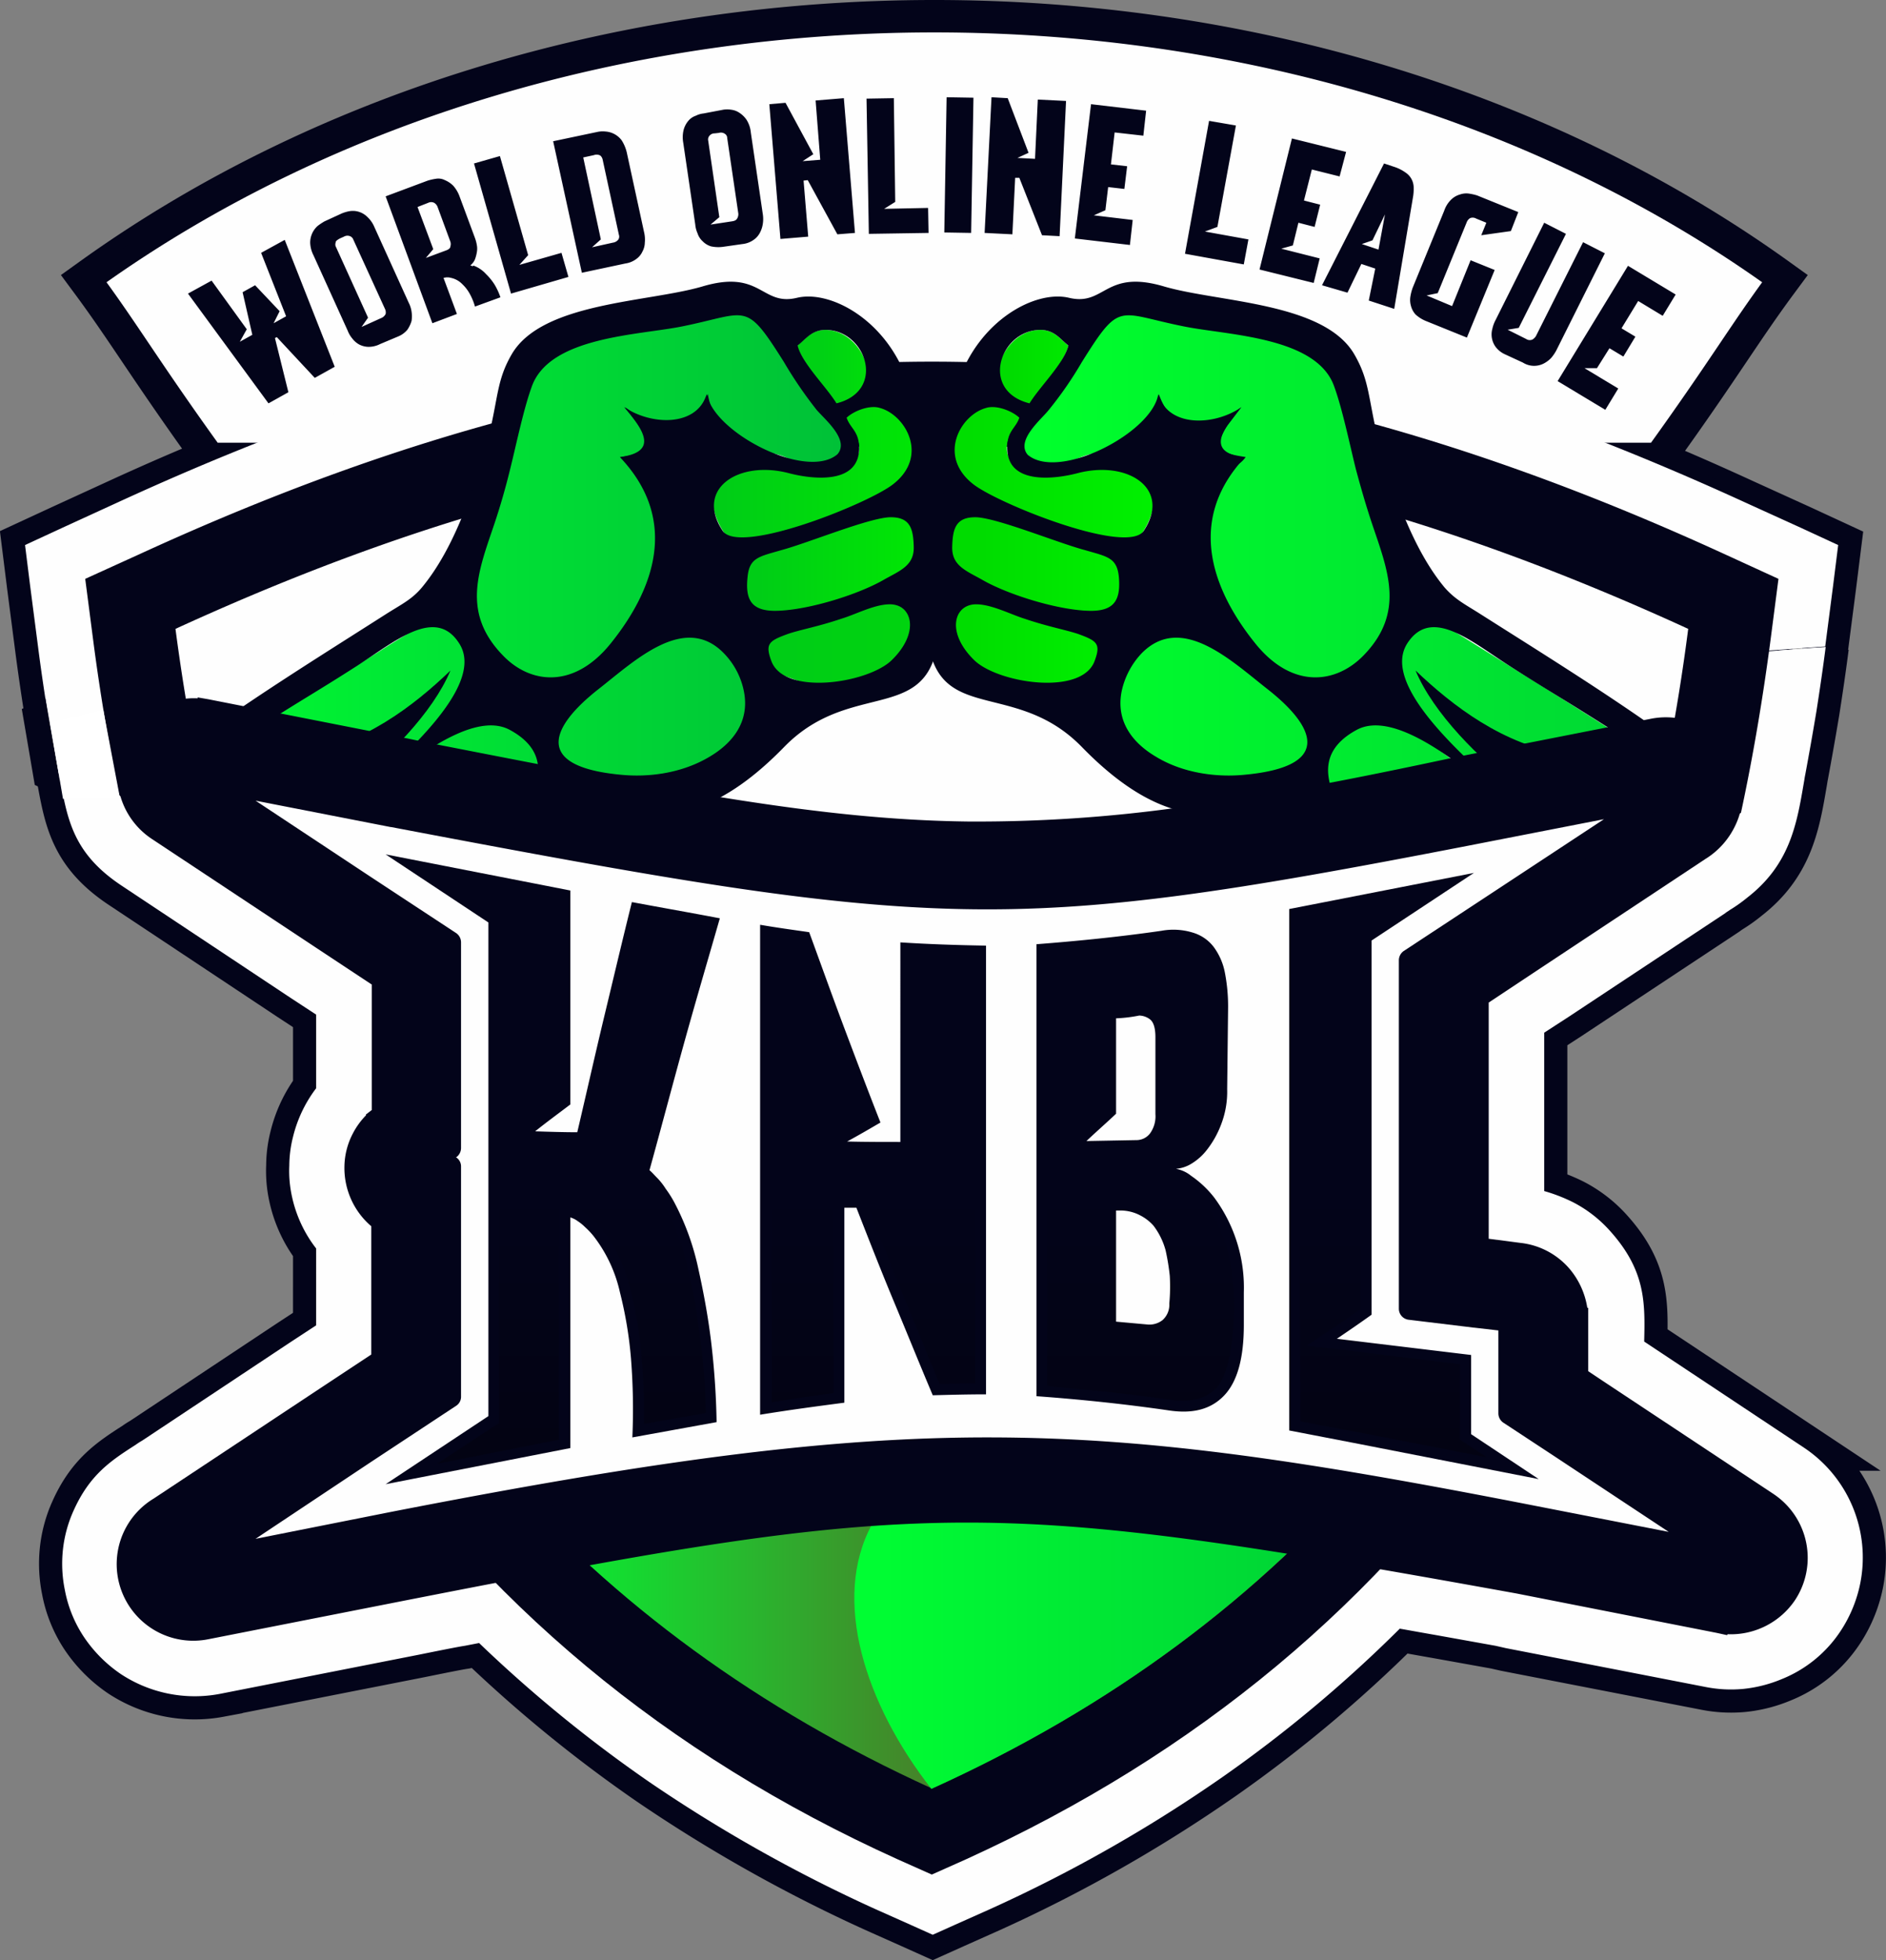 <svg xmlns="http://www.w3.org/2000/svg" xmlns:xlink="http://www.w3.org/1999/xlink" viewBox="0 0 407.44 423.28"><rect x="0" y="0" width="407.44" height="423.28" fill="#808080" stroke="none"/><defs><style>.cls-1{fill:none;stroke-width:10px;}.cls-1,.cls-2{stroke:#03041a;}.cls-2,.cls-3,.cls-5{fill:#fefefe;}.cls-2{stroke-width:4px;}.cls-13,.cls-4{fill:#03041a;}.cls-10,.cls-11,.cls-12,.cls-13,.cls-14,.cls-15,.cls-16,.cls-17,.cls-18,.cls-20,.cls-5,.cls-6,.cls-7,.cls-8,.cls-9{fill-rule:evenodd;}.cls-6{fill:url(#Безымянный_градиент);}.cls-7{fill:url(#Безымянный_градиент_2);}.cls-8{fill:url(#Безымянный_градиент_3);}.cls-9{fill:url(#Безымянный_градиент_4);}.cls-10{fill:url(#Безымянный_градиент_5);}.cls-11{fill:url(#Безымянный_градиент_6);}.cls-12{fill:url(#Безымянный_градиент_7);}.cls-14{fill:url(#Безымянный_градиент_8);}.cls-15{fill:url(#Безымянный_градиент_9);}.cls-16{fill:url(#Безымянный_градиент_10);}.cls-17{fill:url(#Безымянный_градиент_11);}.cls-18{fill:url(#Безымянный_градиент_12);}.cls-19{fill:url(#Безымянный_градиент_13);}.cls-20{fill:#fff;}</style><linearGradient id="Безымянный_градиент" x1="107.51" y1="-242.27" x2="297.71" y2="-242.27" gradientTransform="translate(0 588)" gradientUnits="userSpaceOnUse"><stop offset="0" stop-color="#0f3"/><stop offset="1" stop-color="#8f0021"/></linearGradient><linearGradient id="Безымянный_градиент_2" x1="184.57" y1="-240.74" x2="297.61" y2="-240.74" gradientTransform="translate(0 588)" gradientUnits="userSpaceOnUse"><stop offset="0" stop-color="#0f3"/><stop offset="1" stop-color="#00cd36"/></linearGradient><linearGradient id="Безымянный_градиент_3" x1="-18054.58" y1="20421.54" x2="-12559.44" y2="20421.54" gradientTransform="matrix(0.03, 0, 0, -0.03, 767.09, 749.9)" gradientUnits="userSpaceOnUse"><stop offset="0" stop-color="#00ff2c"/><stop offset="1" stop-color="#00cd36"/></linearGradient><linearGradient id="Безымянный_градиент_4" x1="-17223.12" y1="20371.68" x2="-18587.35" y2="20371.68" gradientTransform="matrix(0.03, 0, 0, -0.03, 767.09, 749.9)" gradientUnits="userSpaceOnUse"><stop offset="0" stop-color="#00f700"/><stop offset="1" stop-color="#0d0"/></linearGradient><linearGradient id="Безымянный_градиент_5" x1="-17127.21" y1="20958.2" x2="-18495.11" y2="20958.2" gradientTransform="matrix(0.03, 0, 0, -0.03, 767.09, 749.9)" gradientUnits="userSpaceOnUse"><stop offset="0" stop-color="#00f600"/><stop offset="1" stop-color="#00dc00"/></linearGradient><linearGradient id="Безымянный_градиент_6" x1="-16809.23" y1="21588.12" x2="-18594.8" y2="21588.12" gradientTransform="matrix(0.03, 0, 0, -0.03, 767.09, 749.9)" gradientUnits="userSpaceOnUse"><stop offset="0" stop-color="#00f700"/><stop offset="1" stop-color="#00de00"/></linearGradient><linearGradient id="Безымянный_градиент_7" x1="-17582.04" y1="22332.76" x2="-18276.79" y2="22332.76" gradientTransform="matrix(0.03, 0, 0, -0.03, 767.09, 749.9)" gradientUnits="userSpaceOnUse"><stop offset="0" stop-color="#00f300"/><stop offset="1" stop-color="#00dc00"/></linearGradient><linearGradient id="Безымянный_градиент_8" x1="30.01" y1="-450.75" x2="183.74" y2="-450.75" gradientTransform="translate(0 588)" gradientUnits="userSpaceOnUse"><stop offset="0" stop-color="#00ff32"/><stop offset="1" stop-color="#00c037"/></linearGradient><linearGradient id="Безымянный_градиент_9" x1="-18644.15" y1="19972.21" x2="-20008.38" y2="19972.21" gradientTransform="matrix(0.03, 0, 0, -0.03, 770.69, 738.33)" gradientUnits="userSpaceOnUse"><stop offset="0" stop-color="#00d80b"/><stop offset="1" stop-color="#00cd16"/></linearGradient><linearGradient id="Безымянный_градиент_10" x1="-18736.39" y1="20958.2" x2="-20104.28" y2="20958.2" gradientTransform="matrix(0.03, 0, 0, -0.03, 767.09, 749.9)" gradientUnits="userSpaceOnUse"><stop offset="0" stop-color="#00ec00"/><stop offset="1" stop-color="#00cd16"/></linearGradient><linearGradient id="Безымянный_градиент_11" x1="-18636.69" y1="21581.93" x2="-20422.27" y2="21581.93" gradientTransform="matrix(0.03, 0, 0, -0.03, 767.09, 749.9)" gradientUnits="userSpaceOnUse"><stop offset="0" stop-color="#00ec00"/><stop offset="1" stop-color="#00cc17"/></linearGradient><linearGradient id="Безымянный_градиент_12" x1="-18955.03" y1="22332.76" x2="-19649.8" y2="22332.76" gradientTransform="matrix(0.03, 0, 0, -0.03, 767.09, 749.9)" gradientUnits="userSpaceOnUse"><stop offset="0" stop-color="#00eb00"/><stop offset="1" stop-color="#00d114"/></linearGradient><linearGradient id="Безымянный_градиент_13" x1="-18642.55" y1="14060.4" x2="-18642.55" y2="16422.4" gradientTransform="matrix(0.03, 0, 0, -0.03, 767.09, 749.9)" gradientUnits="userSpaceOnUse"><stop offset="0" stop-color="#030311"/><stop offset="1" stop-color="#03041a"/></linearGradient></defs><title>logo_green</title><g id="Слой_2" data-name="Слой 2"><g id="Слой_1-2" data-name="Слой 1"><path class="cls-1" d="M394.41,139.7c-.6,4.7-1.3,9.4-2,13.9-.8,4.8-1.6,9.3-2.4,13.6-.2,1-.1.6-.4,2.3-1.5,8.8-3.1,17.3-12.1,24.3a32.82,32.82,0,0,1-3.8,2.7c-.4.3-.8.5-1,.7L339,219.5l-5.4,3.5v34.2a36.09,36.09,0,0,1,6.2,2.4,27.65,27.65,0,0,1,8.1,6.3c7.6,8.5,7.5,15.4,7.3,23.7v.1l34.5,22.9a28.52,28.52,0,0,1,12.2,29.2,29.1,29.1,0,0,1-4.2,10.3,27.47,27.47,0,0,1-12.8,10.5,29.12,29.12,0,0,1-8.2,2.1,28.27,28.27,0,0,1-8.2-.4l-43.2-8.4-2.2-.5-12.8-2.3c-2.9-.5-5.6-1-7.9-1.4a290.11,290.11,0,0,1-38.1,31.9,314.42,314.42,0,0,1-50.5,28.7l-7.4,3.3-4.9,2.2-4.9-2.2-7.4-3.3a324.37,324.37,0,0,1-48.8-27.4,295.61,295.61,0,0,1-36.9-30.1l-3.1.6c-.8.1-2.9.5-9.8,1.9l-43.2,8.5a29,29,0,0,1-21.3-4.3,29.69,29.69,0,0,1-7.9-7.9A27.37,27.37,0,0,1,14,343.3a28.29,28.29,0,0,1-.4-8.7,27.63,27.63,0,0,1,2.3-8.4c3.5-7.8,8.1-10.8,13.4-14.2a15.14,15.14,0,0,1,1.4-.9l32.1-21.3,5.5-3.6V269.6a27.41,27.41,0,0,1-2.9-4.6,27.83,27.83,0,0,1-2.3-6.5h0a25.73,25.73,0,0,1-.6-6.8h0a25.7,25.7,0,0,1,.8-6.2,28.54,28.54,0,0,1,5-10.5V219.1l-5.5-3.6-36.6-24.3C16,184.4,14.61,177.3,13,168.4m369.5-30.3-.3,2.4h0c-1.1,8.3-2.5,16.5-4,24.4-1.4,7.3-2,14.6-8.1,19.4-1.2.9-2.9,1.9-4.1,2.8l-33.6,22.3-10.7,7.1v51l6.9.9a16.29,16.29,0,0,1,10.4,5.4c5.3,6,4.2,11.4,4.2,18.7v3.6l3.3,2.2,36.7,24.3a16.57,16.57,0,0,1,4.7,22.9,16.32,16.32,0,0,1-7.4,6.1,15.51,15.51,0,0,1-9.5,1l-43.2-8.5h0c-10.6-1.9-20.3-3.7-29.3-5.2q-37,38.7-89.5,62.6l-7.4,3.3-7.4-3.3q-50.55-23-86.7-59.6c-6.1,1.2-12.4,2.4-19.2,3.7l-43.2,8.5a16.56,16.56,0,0,1-19.4-13,15.65,15.65,0,0,1,1.2-10c2.3-5.2,6.2-7.1,10.5-10l32.1-21.3,10.8-7.2V264.9a16.53,16.53,0,0,1-5.8-13,15.82,15.82,0,0,1,1.8-7,14.54,14.54,0,0,1,4-5.2V212.6l-10.9-7.2-36.6-24.3c-5.6-3.7-6.7-8.2-7.8-13.7-.1-.4-.2-.8-.3-1.3a7,7,0,0,0-.3-1.4c-1.6-8.7-3.1-17.6-4.3-26.8l-1.7-13.1,12.1-5.5a533.93,533.93,0,0,1,54.6-21.6c-11.4-.1-22.8-.1-34.4-.1H46c-13.2-18.3-18.1-26.7-25.8-37.1,103.1-74,260.2-74,363.3,0-7.7,10.4-12.6,18.8-25.8,37.1h-5.9c-11.6,0-23,.1-34.3.1a533.93,533.93,0,0,1,54.6,21.6l12,5.5Zm-369.9,29c-.8-4.3-1.6-8.8-2.4-13.6-.7-4.5-1.4-9.2-2-13.9l-1.7-13.1-1.1-8.8,8-3.7,12-5.5c8.7-4,17.1-7.6,25.3-10.9m301,.1c8.4,3.3,16.8,7,25.3,10.9l12.1,5.5,8,3.7-1.1,8.8-1.7,13.1"/><path class="cls-2" d="M394.41,139.7c-.6,4.7-1.3,9.4-2,13.9-.8,4.8-1.6,9.3-2.4,13.6-.2,1-.1.6-.4,2.3-1.5,8.8-3.1,17.3-12.1,24.3a32.82,32.82,0,0,1-3.8,2.7c-.4.3-.8.5-1,.7L339,219.5l-5.4,3.5v34.2a36.09,36.09,0,0,1,6.2,2.4,27.65,27.65,0,0,1,8.1,6.3c7.6,8.5,7.5,15.4,7.3,23.7v.1l34.5,22.9a28.52,28.52,0,0,1,12.2,29.2,29.1,29.1,0,0,1-4.2,10.3,27.47,27.47,0,0,1-12.8,10.5,29.12,29.12,0,0,1-8.2,2.1,28.27,28.27,0,0,1-8.2-.4l-43.2-8.4-2.2-.5-12.8-2.3c-2.9-.5-5.6-1-7.9-1.4a290.11,290.11,0,0,1-38.1,31.9,314.42,314.42,0,0,1-50.5,28.7l-7.4,3.3-4.9,2.2-4.9-2.2-7.4-3.3a324.37,324.37,0,0,1-48.8-27.4,295.61,295.61,0,0,1-36.9-30.1l-3.1.6c-.8.1-2.9.5-9.8,1.9l-43.2,8.5a29,29,0,0,1-21.3-4.3,29.69,29.69,0,0,1-7.9-7.9A27.37,27.37,0,0,1,14,343.3a28.29,28.29,0,0,1-.4-8.7,27.63,27.63,0,0,1,2.3-8.4c3.5-7.8,8.1-10.8,13.4-14.2a15.14,15.14,0,0,1,1.4-.9l32.1-21.3,5.5-3.6V269.6a27.41,27.41,0,0,1-2.9-4.6,27.83,27.83,0,0,1-2.3-6.5h0a25.73,25.73,0,0,1-.6-6.8h0a25.7,25.7,0,0,1,.8-6.2,28.54,28.54,0,0,1,5-10.5V219.1l-5.5-3.6-36.6-24.3C16,184.4,14.61,177.3,13,168.4m369.5-30.3-.3,2.4h0c-1.1,8.3-2.5,16.5-4,24.4-1.4,7.3-2,14.6-8.1,19.4-1.2.9-2.9,1.9-4.1,2.8l-33.6,22.3-10.7,7.1v51l6.9.9a16.29,16.29,0,0,1,10.4,5.4c5.3,6,4.2,11.4,4.2,18.7v3.6l3.3,2.2,36.7,24.3a16.57,16.57,0,0,1,4.7,22.9,16.32,16.32,0,0,1-7.4,6.1,15.51,15.51,0,0,1-9.5,1l-43.2-8.5h0c-10.6-1.9-20.3-3.7-29.3-5.2q-37,38.7-89.5,62.6l-7.4,3.3-7.4-3.3q-50.55-23-86.7-59.6c-6.1,1.2-12.4,2.4-19.2,3.7l-43.2,8.5a16.56,16.56,0,0,1-19.4-13,15.65,15.65,0,0,1,1.2-10c2.3-5.2,6.2-7.1,10.5-10l32.1-21.3,10.8-7.2V264.9a16.53,16.53,0,0,1-5.8-13,15.82,15.82,0,0,1,1.8-7,14.54,14.54,0,0,1,4-5.2V212.6l-10.9-7.2-36.6-24.3c-5.6-3.7-6.7-8.2-7.8-13.7-.1-.4-.2-.8-.3-1.3a7,7,0,0,0-.3-1.4c-1.6-8.7-3.1-17.6-4.3-26.8l-1.7-13.1,12.1-5.5a533.93,533.93,0,0,1,54.6-21.6c-11.4-.1-22.8-.1-34.4-.1H46c-13.2-18.3-18.1-26.7-25.8-37.1,103.1-74,260.2-74,363.3,0-7.7,10.4-12.6,18.8-25.8,37.1h-5.9c-11.6,0-23,.1-34.3.1a533.93,533.93,0,0,1,54.6,21.6l12,5.5Zm-369.9,29c-.8-4.3-1.6-8.8-2.4-13.6-.7-4.5-1.4-9.2-2-13.9l-1.7-13.1-1.1-8.8,8-3.7,12-5.5c8.7-4,17.1-7.6,25.3-10.9m301,.1c8.4,3.3,16.8,7,25.3,10.9l12.1,5.5,8,3.7-1.1,8.8-1.7,13.1"/><path class="cls-3" d="M382.51,138.1c-1.2,9.2-2.6,18.1-4.3,26.9-1.4,7.3-2,14.6-8.1,19.4-1.2.9-2.9,1.9-4.1,2.8l-33.7,22.3-10.7,7.1v51l6.9.9a16.29,16.29,0,0,1,10.4,5.4c5.3,6,4.2,11.4,4.2,18.7v3.6l3.3,2.2,36.7,24.3a16.57,16.57,0,0,1,4.7,22.9,16.32,16.32,0,0,1-7.4,6.1,15.51,15.51,0,0,1-9.5,1l-43.2-8.5h0c-10.6-1.9-20.3-3.7-29.3-5.2q-37.05,38.7-89.5,62.6l-7.4,3.3-7.4-3.3q-50.55-23-86.7-59.6c-6.1,1.2-12.4,2.4-19.2,3.7L45,354.2a16.56,16.56,0,0,1-19.4-13,15.65,15.65,0,0,1,1.2-10c2.3-5.2,6.2-7.1,10.5-10l32.1-21.3,10.8-7.2V265a16.53,16.53,0,0,1-5.8-13,15.82,15.82,0,0,1,1.8-7,14.54,14.54,0,0,1,4-5.2V212.7l-10.9-7.2-36.6-24.3c-6.4-4.3-7-9.6-8.3-16.3-1.6-8.7-3.1-17.6-4.3-26.8L18.41,125l12.1-5.5a502.19,502.19,0,0,1,75.7-28c1.4-6.7,1.5-10.1,4.4-15,6.6-11.1,29.2-11.1,41-14.5,12.9-3.9,12.8,4.3,20.6,2.4,6.5-1.5,16.6,3.5,22,13.8,2.4-.1,4.7-.1,7-.1,2.5,0,5.1,0,7.6.1,5.4-10.4,15.6-15.3,22-13.8,7.9,1.9,7.7-6.4,20.7-2.4,11.8,3.4,34.4,3.4,40.9,14.5,3,4.9,3,8.3,4.5,15.2a502.79,502.79,0,0,1,75.2,27.9l12,5.5Z"/><path class="cls-3" d="M394.41,139.7c-.6,4.7-1.3,9.4-2,13.9-.8,4.8-1.6,9.3-2.4,13.6-.2,1-.1.6-.4,2.3-1.5,8.8-3.1,17.3-12.1,24.3a32.82,32.82,0,0,1-3.8,2.7c-.4.3-.8.5-1,.7L339,219.5l-5.4,3.5v34.2a36.09,36.09,0,0,1,6.2,2.4,27.65,27.65,0,0,1,8.1,6.3c7.6,8.5,7.5,15.4,7.3,23.7v.1l34.5,22.9a28.52,28.52,0,0,1,12.2,29.2,29.1,29.1,0,0,1-4.2,10.3,27.47,27.47,0,0,1-12.8,10.5,29.12,29.12,0,0,1-8.2,2.1,28.27,28.27,0,0,1-8.2-.4l-43.2-8.4-2.2-.5-12.8-2.3c-2.9-.5-5.6-1-7.9-1.4a290.11,290.11,0,0,1-38.1,31.9,314.42,314.42,0,0,1-50.5,28.7l-7.4,3.3-4.9,2.2-4.9-2.2-7.4-3.3a324.37,324.37,0,0,1-48.8-27.4,295.61,295.61,0,0,1-36.9-30.1l-3.1.6c-.7.1-2.9.5-9.8,1.9l-43.2,8.5a29,29,0,0,1-21.3-4.3,29.69,29.69,0,0,1-7.9-7.9A27.37,27.37,0,0,1,14,343.3a28.29,28.29,0,0,1-.4-8.7,27.63,27.63,0,0,1,2.3-8.4c3.5-7.8,8.1-10.8,13.4-14.2a15.14,15.14,0,0,1,1.4-.9l32.1-21.3,5.5-3.6V269.6a27.41,27.41,0,0,1-2.9-4.6,27.83,27.83,0,0,1-2.3-6.5h0a25.73,25.73,0,0,1-.6-6.8h0a25.7,25.7,0,0,1,.8-6.2,28.54,28.54,0,0,1,5-10.5V219.1l-5.5-3.6-36.6-24.3C16,184.4,14.61,177.3,13,168.4m355.7-18.5c.7-4.4,1.3-8.8,1.9-13.3l.6-4.4-4-1.8c-12.7-5.8-25.1-11-37.3-15.5s-24.1-8.4-36-11.7l-7-2-1.5-7.1c-.3-1.6-.6-3-.8-4.3-.6-3.2-1-5.3-2.2-7.3-1.9-3.2-12.2-4.9-21-6.4a96.8,96.8,0,0,1-13-2.7l-.1-.1c-2.5-.8-3.3-.3-4,0-4.2,2.4-8,4.5-15.9,2.6h0c-.4-.1-1.5.4-3,1.3a17.87,17.87,0,0,0-5.8,6.4l-3.5,6.6-7.4-.2c-1.4,0-2.6-.1-3.7-.1h-7.1c-1,0-2.1.1-3.4.1l-7.4.2-3.5-6.6a16.75,16.75,0,0,0-5.7-6.4c-1.5-.9-2.6-1.4-3-1.3h0c-7.8,1.9-11.7-.3-15.9-2.6-.7-.4-1.5-.8-4,0l-.1.1c-4.3,1.1-8.6,2-13,2.7-8.8,1.5-19.1,3.2-21,6.4-1.2,2-1.6,4.1-2.2,7.3-.3,1.2-.5,2.5-.8,4.1l-1.5,7.1-7,2c-11.7,3.2-23.8,7.2-36.4,11.8s-25.2,9.9-37.6,15.6l-4,1.8.6,4.4c.6,4.5,1.2,8.8,1.9,13.2.6,4.1,1.4,8.4,2.3,12.9.4,1.9,0-.1.2,1.4.6,3.3,1.1,5.9,2.9,7.1L76,195.5l10.9,7.2,5.4,3.6v39.3l-4.7,3.6-.1.2-.6.9-.3.9a2.92,2.92,0,0,0-.2.9h0a4.1,4.1,0,0,0,.1,1.1h0c.1.3.2.7.3,1a3.51,3.51,0,0,0,.5.8c.2.2.4.5.6.7l4.3,3.6v39.6l-5.6,3.6-10.9,7.2L43.61,331c-.7.5-1.2.8-1.7,1.1-2.1,1.4-3.9,2.5-4.5,3.8a3.19,3.19,0,0,0-.3,1.4,3.33,3.33,0,0,0,.1,1.4,4.42,4.42,0,0,0,.6,1.6,4.89,4.89,0,0,0,1.2,1.3,5.58,5.58,0,0,0,1.6.7,5.44,5.44,0,0,0,1.8,0l43.2-8.4,9.9-1.9c3.2-.6,6.3-1.2,9.4-1.8l6.3-1.2,4.5,4.6a262.55,262.55,0,0,0,38,31.8,296.54,296.54,0,0,0,45,25.3l2.5,1.1,2.5-1.1a286,286,0,0,0,46.7-26.4,260.1,260.1,0,0,0,39.1-33.5l4.5-4.6,6.2,1.1,14.1,2.5c3.9.7,2.5.5,15.3,2.8h.2l1.9.4,10.3,1.8v.1l31,6.1c.4.1.9.1,1.3.2a7.84,7.84,0,0,0,1.4-.5,4.13,4.13,0,0,0,1.1-.7,9,9,0,0,0,.9-1,4.59,4.59,0,0,0,.7-1.6,5.44,5.44,0,0,0,0-1.8,4.59,4.59,0,0,0-.7-1.6,3.74,3.74,0,0,0-1.3-1.2l-36.7-24.5-3.3-2.2-5.4-3.6v-10c0-.5.1-1.5.1-3.5.1-3.1.1-5.7-1.3-7.3a4.12,4.12,0,0,0-1.3-1,4.19,4.19,0,0,0-1.5-.4l-7-.8-10.6-1.3V210.1l5.4-3.6,10.7-7.1,33.7-22.3c.5-.4.9-.6,1.3-.9l2.1-1.4c1.7-1.4,2.4-5.4,3.2-9.6,0-.1,0,.1.5-2.6C367.31,158.3,368,154,368.71,149.9ZM12.61,167.1c-.8-4.3-1.6-8.8-2.4-13.6-.7-4.5-1.4-9.2-2-13.9l-1.7-13.1-1.1-8.8,8-3.7,12-5.5c13.7-6.3,26.7-11.7,39.2-16.4,10.3-3.8,20.7-7.3,31.1-10.3a34.38,34.38,0,0,1,4.6-11.6c7.6-12.8,23.7-15.5,37.6-17.9,4-.7,7.9-1.3,10.3-2h0c12.1-3.6,17.5-.7,22.4,2,6.2-1.1,13.5.5,20.1,4.6a38.69,38.69,0,0,1,9.9,9h1.8a38.94,38.94,0,0,1,10-9c6.5-4.1,13.9-5.7,20.1-4.6,4.9-2.7,10.3-5.7,22.4-2h0c2.4.7,6.2,1.3,10.3,2,13.9,2.4,30,5.1,37.6,17.9a33.21,33.21,0,0,1,4.5,11.8c10.2,3,20.4,6.5,30.9,10.3,12.8,4.8,25.7,10.2,38.8,16.2l12.1,5.5,8,3.7-1.1,8.8-1.7,13.1"/><path class="cls-4" d="M56.41,54.6l5.1-2.8,10.8,27.4L68,81.6l-8.2-8.8-.4.2,2.9,11.7L58,87.1,40.61,63.4l5.1-2.8,7.6,10.5-1.5,2.7,2.7-1.5-2.1-9.2,2.7-1.5,5.3,5.6-1.3,2.6,2.7-1.5Zm17.4-8.5a8.45,8.45,0,0,1,1.7-.5,4.42,4.42,0,0,1,3.8,1.2,6.34,6.34,0,0,1,1.6,2.3l7.4,16.3a6,6,0,0,1,.6,1.9,6.7,6.7,0,0,1,0,2,6.63,6.63,0,0,1-.9,1.9,5.11,5.11,0,0,1-2.1,1.5l-3.8,1.6a5.42,5.42,0,0,1-2.5.6,4.55,4.55,0,0,1-2-.5,4.71,4.71,0,0,1-1.5-1.3,5.85,5.85,0,0,1-1-1.7l-7.4-16.3a6.37,6.37,0,0,1-.7-2.7,4.84,4.84,0,0,1,1.6-3.6,13,13,0,0,1,1.5-1Zm2.5,5.6a1.21,1.21,0,0,0-.7-.7,1.5,1.5,0,0,0-1.3.1l-.9.4c-.5.3-.9.5-.9.9a1.18,1.18,0,0,0,.1,1l6.9,15.2-1.4,2,4.2-1.9a1.79,1.79,0,0,0,1-.9,1.73,1.73,0,0,0-.1-1Zm26.1,5.7a6.77,6.77,0,0,1,2.6,1.8,12.39,12.39,0,0,1,1.8,2.2,14.25,14.25,0,0,1,1.3,2.8l-5.5,2a12.75,12.75,0,0,0-1.1-2.7,8.34,8.34,0,0,0-1.6-2.1,4.8,4.8,0,0,0-2.5-1.4,2.77,2.77,0,0,0-.9-.1c-.3,0-.5.1-.7.1l2.9,7.8-5.3,2L83.31,42.4l9.1-3.4a11.63,11.63,0,0,1,1.8-.4,3.08,3.08,0,0,1,1.9.3,5.67,5.67,0,0,1,1.8,1.2,7.22,7.22,0,0,1,1.4,2.4l3.3,8.9a8.33,8.33,0,0,1,.4,1.5,4.29,4.29,0,0,1,0,1.6,8.33,8.33,0,0,1-.4,1.5,3.25,3.25,0,0,1-1,1.3c.2.1.3.1.5.2a.22.22,0,0,1,.3-.1ZM92,55.7l4.3-1.6c.6-.2,1-.5,1-.9a1.7,1.7,0,0,0,0-1l-2.8-7.6a1.78,1.78,0,0,0-.7-.8,1.48,1.48,0,0,0-1.3,0l-2.3.9,3.4,9.1Zm10.4-20.4,5.6-1.6,6.1,21.4-1.9,2.1,9.1-2.6,1.5,5.2-12.4,3.6ZM129,28.5a5.46,5.46,0,0,1,1.8-.1,4.76,4.76,0,0,1,3.5,1.9,8.49,8.49,0,0,1,1.1,2.6l3.8,17.5a6.73,6.73,0,0,1,.1,2,4.14,4.14,0,0,1-.5,1.9,4,4,0,0,1-1.3,1.6,5.13,5.13,0,0,1-2.4,1l-9.4,2-6.2-28.4Zm1.2,6a1.62,1.62,0,0,0-.5-.9,1.69,1.69,0,0,0-1.4-.1L126,34l3.8,17.7-1.9,1.7,4.5-1a1.76,1.76,0,0,0,1.2-.7,1.18,1.18,0,0,0,.1-1Zm26-10.8a5.44,5.44,0,0,1,1.8,0,4,4,0,0,1,1.8.7,5.36,5.36,0,0,1,1.5,1.5,6.18,6.18,0,0,1,.9,2.7l2.6,17.7a6.7,6.7,0,0,1,0,2,6,6,0,0,1-.6,1.9,4.28,4.28,0,0,1-1.4,1.6,5,5,0,0,1-2.4.9l-4.2.6a7.58,7.58,0,0,1-2.6-.1,4.18,4.18,0,0,1-1.8-1.1,3.86,3.86,0,0,1-1.1-1.7,5.92,5.92,0,0,1-.5-1.9l-2.6-17.7a6.62,6.62,0,0,1,.1-2.8,5,5,0,0,1,1-1.9,3.55,3.55,0,0,1,1.6-1.1,4.8,4.8,0,0,1,1.7-.5Zm.9,6.1a1.05,1.05,0,0,0-.5-.9,1.48,1.48,0,0,0-1.3-.2l-.9.1a1.43,1.43,0,0,0-1.2.6,1.23,1.23,0,0,0-.2,1l2.4,16.5-1.9,1.6,4.6-.7c.7-.1,1-.3,1.2-.7a1.8,1.8,0,0,0,.2-1Zm9.1-7.3,3.5-.3,6,11.1-2.3,1.5,3.8-.3-1-12.8,6.1-.5,2.4,29.1-3.8.3-6.4-11.7-.9.1,1,12.1-6,.5Zm21-1.2,5.9-.1.3,22.4L191,45.1l9.5-.2.1,5.4-12.9.2Zm17.3-.3,5.8.1-.5,29.2-5.8-.1Zm9.7,0,3.5.2,4.5,11.8-2.4,1.1,3.8.2.6-12.8,6.1.3L228.91,51l-3.8-.2-4.9-12.4h-.9l-.6,12.2-6-.3Zm21.5,1.5,11.9,1.4-.6,5.4-6.2-.7-.8,6.9,3.5.4-.6,4.9-3.5-.4-.6,5-2.5,1.1,8.4,1-.6,5.4-11.9-1.4Zm25.5,3.6,5.8,1L263,49l-2.7,1,9.4,1.7-1,5.4L256,54.8Zm17.9,3.8,11.7,2.9-1.4,5.3-6-1.5-1.7,6.7,3.5.9L284,49l-3.5-.9-1.2,4.9-2.5.7,8.3,2.1-1.3,5.3-11.7-2.9Zm18,28.1-3-1-3,6.2-5.5-1.6L299,35.3l2.1.7a9.06,9.06,0,0,1,2.6,1.3,3.9,3.9,0,0,1,1.7,3.2,10.87,10.87,0,0,1-.1,1.8l-4.1,24.4-5.5-1.8Zm.7-4.1,1.4-7.6-2.7,5.6-2.3.8ZM320,50.8l1.1-2.7-2.2-.9a1.5,1.5,0,0,0-1.3-.1,1.78,1.78,0,0,0-.7.8l-6.3,15.4-2.4.5,5.5,2.3,4-9.9,5.2,2.1-6,14.6L308,69.3a7.44,7.44,0,0,1-2.2-1.4,4.35,4.35,0,0,1-1-1.9,4.52,4.52,0,0,1-.1-2,10.55,10.55,0,0,1,.5-1.9L312,45.5a6.08,6.08,0,0,1,1.5-2.4,4.53,4.53,0,0,1,1.9-1.1,4.13,4.13,0,0,1,1.9-.2,11.63,11.63,0,0,1,1.8.4l8.9,3.6-1.6,4.1Zm26.7,3.9-10.5,21a9.06,9.06,0,0,1-1.1,1.6,6.1,6.1,0,0,1-1.6,1.2,4.55,4.55,0,0,1-4.5-.2l-3.9-1.8a5.26,5.26,0,0,1-2-1.6,4.57,4.57,0,0,1-.7-3.9,7.31,7.31,0,0,1,.7-1.9l10.5-21,4.7,2.4-10.2,20.3-2.4.4,4,2a1.39,1.39,0,0,0,1.4.1,2.34,2.34,0,0,0,.7-.7L342,52.3Zm5,2.7L362,63.6l-2.8,4.6-5.3-3.2-3.6,5.9,3,1.8-2.6,4.3-3-1.8L345,79.5h-2.7l7.3,4.4-2.8,4.6-10.3-6.2Z"/><polygon class="cls-5" points="33.31 125.2 204.71 88.7 363.61 125.2 363.11 179.1 213.81 192 34.71 170.4 33.31 125.2"/><path class="cls-4" d="M382.51,138.1c-1.7,12.9-3.8,25.3-6.4,37.4L354.21,190a432.19,432.19,0,0,0,10.5-54.2c-115.6-53-211.2-53-326.8,0a454.65,454.65,0,0,0,9.5,50.3l-21.7-14.4c-2.2-10.9-4.1-22-5.6-33.6L18.41,125l12.1-5.5C90.71,91.9,146,78.1,201.31,78.1s110.6,13.8,170.9,41.4l12,5.5Z"/><path class="cls-4" d="M333,293.9c-1.8,3-3.7,5.9-5.7,8.8q-43.65,64.65-118.6,98.8l-7.4,3.3-7.4-3.3q-75.15-34-118.7-98.8c-2.8-4.1,1,1.9-1.6-2.4l23.3-10.1V269.7c2.6,4.4,5.3,8.7,8.2,13q35.7,52.95,96.2,82.6,60.6-29.55,96.2-82.6c10.2-15,12.9,1.5,20.1-16.4l6.2,27.7Z"/><path class="cls-6" d="M133.11,313.2c-1.4.2-2.8.5-4.1.7-6.8,1.2-13.9,2.5-21.5,3.9q37.8,42.9,93.8,68.4,58.05-26.25,96.4-71.4c-7.7-1.3-14.9-2.5-21.7-3.5l-3.8-.6C218.21,302.7,189.41,303.5,133.11,313.2Z"/><path class="cls-7" d="M201.21,386.3q58-26.25,96.4-71.4c-7.7-1.3-14.9-2.5-21.7-3.5l-3.8-.6C171.91,295.8,172.61,349.7,201.21,386.3Z"/><path class="cls-8" d="M299.71,137.4c3.1-6.2,2.6-7.8.8-13-1.4-3.9-1.4-9.9-2.7-13.9-1.3-3.8-2.4-7.7-3.5-11.8-1.3-5.2-3.3-12.1-5-17-3.8-10.8-24-11-33.5-12.9-14.5-2.9-14.6-4.8-23.1,8.5a80,80,0,0,1-7.5,10.1c-1.7,2-7.8,7.9-5.2,11a8.7,8.7,0,0,0,6,2.8c2.6.1,6.1-2.1,8.7-2.9,2-.6,4.2-.7,6.2-1.4,1.1-.3-.4-.8.6-1.5l3.1-1.2c2.7-2.4,4.8-4,5.7-9.1l.3.7c3.3,8.4,10.8,7.2,17.6,2.1l-2.9,3.8a13.2,13.2,0,0,0-2.2,5c2.1,1.4,3.5,1.6,6,2-1.5,2.1-3.1,2-5.2,3.3l-3.6,4.9-15.8,30.9c-1.9,1.9-4.7,10.3-5.4,13.7-1.3,6.6,4.8,11.2,9.7,14.1,5.9,3.6,16.4,5.7,22.5,5.1,12.7-1.6,11.3-11.8,11.8-11.5.1.1,2.3,15,5.3,19.8,6.9,10.9,21.8,19.5,31.9,28l1,.8,26.8-17.8-52-39.2c-4.5,3.6-9.5,2.6-14.9,1.2,5.3-.1,8.1.1,11.6-3.4C295.61,145.8,297.51,141.6,299.71,137.4Zm73.4,36-4.8-3c-7.9-5-15.7-9.9-23.7-15s-16-10-23.8-14.9l-6.1-3.8c-6.3-4.2-7.5-5.4-11.7.9-.8,1.2-2.3,6-2.8,7,1.7,4.3,7.9,12.8,13.2,18,1.8,1.8,32.8,23.7,35.8,26.6Z"/><path class="cls-9" d="M237.81,143.8c3.2-8.1-4.5-7.8-15.8-11.5-3.1-1-7-3.1-10.2-3.2-5-.2-9.4,7.7-3.1,13.8,4.6,4.5,15.5,6.4,21,5.1C232.61,147.2,236.61,146.9,237.81,143.8Z"/><path class="cls-10" d="M211.71,125.9c5.8,3.4,18.8,7.4,25.5,7.2,4.9-.1,6.5-4.6,6.1-9.2-.5-4.2-4.3-5.2-9.1-6.5-6-1.7-18.3-8-22.9-8.2-4.4-.1-6,4.9-6.1,8.9S208.41,124,211.71,125.9Z"/><path class="cls-11" d="M224.81,112.7c9.8,2.5,17.7,8.9,22,2.3,6-9.1.5-17.5-10.5-14.6-1.3.3-5.6.6-6.9.9-5.3,1.5-11.7.3-11.9-4.3-.1-3.9,3.2-4.3,4-6.7-1.6-1.5-7.3-4.2-9.5-3.6-5.5,1.5-10,12.1-2,18.3A40.35,40.35,0,0,0,224.81,112.7Z"/><path class="cls-12" d="M224,85.6c1.8-2.2,6.5-8.7,6.8-11-1.9-1.4-3.2-3.8-7.1-3.3-8,1.1-12.6,14.7-2.1,17.3A31.51,31.51,0,0,1,224,85.6Z"/><path class="cls-13" d="M321.31,207.7l-1-.8c-10-8.5-21.6-17.6-28.5-28.5-4.9-7.6-8.5-15.5,1.3-20.8,12.9-6.9,41.4,25.6,52.5,34l1.1-.7c-2.9-2.9-6.3-6-8.1-7.8-9.3-9.2-42.4-32.5-34.5-44.3,5.2-7.8,13.7-.3,22,5,7.8,5,10.7,6.6,18.6,11.6l23.7,15,4.8,3,3-2c-17.4-14.5-37.5-26.8-56.4-38.8-3.3-2.1-5.4-3.1-7.7-5.7-7-8.4-11.2-21.1-14.3-31.6-2.3-9.5-1.9-13.1-5.3-18.9-6.6-11.1-29.1-11.1-40.9-14.5-13-3.9-12.8,4.3-20.7,2.4-7.3-1.7-19.4,4.9-23.9,18.2s-4.2,8.8-5.3,11.9c-4.9,13.6-1.2,24.8-1.5,38-.5,26.1,17.9,12.9,33.5,28.9,25.7,26.4,38.5,7.3,44.6,14.5,5.8,12.1,22.4,24.6,39,35.4l-.5-.5Zm-50-68.6c8,9.8,17.4,8.5,23.3,2.4,9-9.3,5.2-18.3,1.8-28.4-1.3-3.9-2.4-7.7-3.5-11.8-1.3-5.2-2.9-13-4.7-17.9-3.8-10.7-23-11-32.4-12.9-14.5-2.9-13.7-5.7-22.1,7.7a80.43,80.43,0,0,1-7.2,10.4c-1.6,2-7.1,6.5-4.5,9.6,6.7,5.7,26.8-4.7,28.2-13l.3.7c2.4,6.2,11.6,6.1,17.6,2.1-4.3,5-7.5,9.7.8,10.8-12.7,13.6-7,28.7,2.4,40.3Zm2.5,9.7c-7.8-6.1-18.6-16.5-27.2-7.7a17.13,17.13,0,0,0-4.3,8.2c-1.3,6.6,2.5,11.2,7.4,14.1,5.9,3.6,13.2,4.5,19.2,3.9,19.3-1.8,15.1-10.5,4.9-18.5Zm-51.4-61.7c2.2-3.6,7.5-8.7,8.4-12.5-1.9-1.4-3.2-3.8-7.1-3.3-8,1-11.7,13.2-1.3,15.8Zm-11.3,43.4c-5-.2-6.9,6-.6,12.1,5.1,4.9,22.9,7.7,25.9.3,1.5-3.9.6-4.5-3.5-6-2.7-.9-6.6-1.6-11.6-3.3-2.9-.9-6.9-3-10.2-3.1Zm-.2-18.8c-4.4-.1-5.1,2.4-5.2,6.4s2.9,5.1,6.3,7c5.8,3.4,17.3,6.9,24,6.8,4.9-.1,6.1-2.6,5.7-7.3-.4-4.2-2.5-4.4-7.3-5.8-6-1.6-18.8-6.9-23.5-7.1Zm9.3-21.5c-1.6-1.5-5-2.8-7.2-2.1-5.5,1.5-10.6,10.4-2.7,16.5,5.4,4.2,33.3,15.4,36.8,10,6-9.1-3.5-15.3-14.4-12.4-4.6,1.2-14.8,2.6-15.1-5.1-.2-4,1.8-4.5,2.6-6.9Z"/><path class="cls-4" d="M338.51,163c-3,2.6-6.8,5.1-9.8,7.8-9.2-6.8-19.1-16.9-22.9-26C313.81,152.4,324.71,160.9,338.51,163Z"/><path class="cls-14" d="M103.51,137.4c-3.1-6.2-2.6-7.8-.8-13,1.4-3.9,1.4-9.9,2.7-13.9,1.3-3.8,2.4-7.7,3.4-11.8,1.3-5.2,3.3-12.1,5-17,3.9-10.8,24-11,33.5-12.9,14.5-2.9,14.7-4.8,23.1,8.5a73.38,73.38,0,0,0,7.5,10.1c1.6,2,7.8,7.9,5.2,11a8.7,8.7,0,0,1-6,2.8c-2.6.1-6.1-2.1-8.6-2.9-2-.6-4.2-.7-6.2-1.4-1-.3.4-.8-.6-1.5l-3.1-1.2c-2.7-2.4-4.8-4-5.7-9.1l-.3.7c-3.3,8.4-10.8,7.2-17.6,2.1l2.9,3.8a13.2,13.2,0,0,1,2.2,5c-2.1,1.4-3.5,1.6-5.9,2,1.5,2.1,3.1,2,5.2,3.3l3.6,4.9,15.8,30.9c1.9,1.9,4.7,10.3,5.4,13.7,1.3,6.6-4.8,11.2-9.7,14.1-5.9,3.6-16.4,5.7-22.5,5.1-12.7-1.6-11.3-11.8-11.8-11.5-.1.1-2.2,15-5.2,19.8-6.9,10.9-21.9,19.5-31.9,28l-1,.8L55.31,190l52-39.2c4.5,3.6,9.5,2.6,14.9,1.2-5.4-.1-8.1.1-11.6-3.4C107.51,145.8,105.61,141.6,103.51,137.4ZM30,173.4l4.8-3c7.9-5,15.7-9.9,23.6-15s16-10,23.8-14.9c2-1.3,4-2.5,6.1-3.8,6.4-4.2,7.5-5.4,11.7.9.8,1.2,2.4,6,2.8,7-1.7,4.3-7.9,12.8-13.1,18-1.8,1.8-32.8,23.7-35.7,26.6Z"/><path class="cls-15" d="M164.81,141.9c-2.2-8.4,5.3-7.2,17-9.6,3.2-.6,7.4-2.2,10.6-2,5,.4,8.4,8.8,1.4,14.1-5.1,3.9-16.2,4.5-21.5,2.6C169.51,145.9,165.61,145.1,164.81,141.9Z"/><path class="cls-16" d="M191.41,125.9c-5.8,3.4-18.8,7.4-25.5,7.2-4.9-.1-6.5-4.6-6-9.2.4-4.2,4.3-5.2,9.1-6.5,6-1.7,18.3-8,22.9-8.2,4.4-.1,6,4.9,6.1,8.9S194.71,124,191.41,125.9Z"/><path class="cls-17" d="M178.41,112.7c-9.8,2.5-17.7,8.9-22,2.3-6-9.1-.5-17.5,10.4-14.6,1.3.3,5.7.6,7,.9,5.3,1.5,11.7.3,11.8-4.3.2-3.9-3.8-4.7-4.6-7.1,1.6-1.5,7.9-3.4,10.2-2.8,5.5,1.5,9.9,11.8,1.9,18A42.09,42.09,0,0,1,178.41,112.7Z"/><path class="cls-18" d="M179.11,85.6c-1.8-2.2-6.5-8.7-6.9-11,1.9-1.4,3.2-3.8,7.1-3.3,8.1,1.1,12.6,14.7,2.1,17.3A20,20,0,0,0,179.11,85.6Z"/><path class="cls-13" d="M81.81,207.7l1-.8c10.1-8.5,21.6-17.6,28.6-28.5,4.8-7.6,8.5-15.5-1.3-20.8-12.9-6.9-41.5,25.6-52.5,34l-1.1-.7c2.9-2.9,6.3-6,8.1-7.8,9.3-9.2,42.5-32.5,34.5-44.3-5.1-7.8-13.8-.3-22,5-7.8,5-10.7,6.6-18.6,11.6s-15.8,10-23.6,15l-4.8,3-3-2c17.4-14.5,37.5-26.8,56.3-38.8,3.3-2.1,5.5-3.1,7.7-5.7,7-8.4,11.2-21.1,14.2-31.6,2.4-9.5,1.9-13.1,5.3-18.9,6.6-11.1,29.2-11.1,41-14.5,12.9-3.9,12.8,4.3,20.6,2.4,7.3-1.7,19.4,4.9,23.9,18.2s4.2,8.8,5.3,11.9c4.9,13.6,1.2,24.8,1.5,38,.5,26.1-17.9,12.9-33.5,28.9-25.7,26.4-38.5,7.3-44.6,14.5-5.8,12.1-22.4,24.6-39,35.4l.5-.5Zm50-68.6c-8,9.8-17.4,8.5-23.2,2.4-9-9.3-5.2-18.3-1.8-28.4,1.3-3.9,2.4-7.7,3.4-11.8,1.3-5.2,2.9-13,4.7-17.9,3.9-10.7,22.9-11,32.4-12.9,14.4-2.9,13.6-5.7,22,7.6a90.91,90.91,0,0,0,7.1,10.4c1.7,2,7.2,6.5,4.5,9.6-6.7,5.7-26.8-4.7-28.2-13l-.3.7c-2.4,6.2-11.6,6.1-17.6,2.1,4.3,5,7.5,9.7-.9,10.8,13,13.7,7.3,28.8-2.1,40.4Zm-2.5,9.7c7.8-6.1,18.6-16.5,27.1-7.7a16.31,16.31,0,0,1,4.3,8.2c1.3,6.6-2.5,11.2-7.4,14.1-6,3.6-13.2,4.5-19.2,3.9-19.2-1.8-15-10.5-4.8-18.5Zm51.4-61.7c-2.2-3.6-7.5-8.7-8.4-12.5,1.9-1.4,3.2-3.8,7.1-3.3,8,1,11.7,13.2,1.3,15.8ZM192,130.5c5-.2,6.9,6,.6,12.1-5.1,4.9-22.9,7.7-25.9.3-1.5-3.9-.6-4.5,3.5-6,2.6-.9,6.6-1.6,11.6-3.3,3-.9,6.9-3,10.2-3.1Zm.2-18.8c4.4-.1,5.1,2.4,5.2,6.4s-2.9,5.1-6.3,7c-5.8,3.4-17.3,6.9-24,6.8-4.9-.1-6.1-2.6-5.6-7.3.4-4.2,2.5-4.4,7.3-5.8,5.9-1.6,18.7-6.9,23.4-7.1Zm-9.3-21.5c1.6-1.5,5-2.8,7.2-2.1,5.5,1.5,10.7,10.4,2.8,16.5-5.4,4.2-33.3,15.4-36.8,10-6-9.1,3.5-15.3,14.4-12.4,4.6,1.2,14.8,2.6,15.1-5.1.1-4-1.9-4.5-2.7-6.9Z"/><path class="cls-4" d="M64.61,163c3,2.6,6.8,5.1,9.8,7.8,9.2-6.8,19.1-16.9,22.9-26C89.41,152.4,78.41,160.9,64.61,163Z"/><path class="cls-13" d="M235.11,246.3c3.7,0,7.3-.1,11-.1a3.7,3.7,0,0,0,2.9-1.4,6.56,6.56,0,0,0,1.2-4.3V223.7c0-2-.4-3.3-1.3-3.9a4.07,4.07,0,0,0-2.4-.8c-1.7.2-3.3.3-5,.4v20.9C239.41,242.3,237.21,244.3,235.11,246.3Z"/><path class="cls-4" d="M313.51,163.7l43.2-8.5a16.56,16.56,0,0,1,19.4,13,15.65,15.65,0,0,1-1.2,10h0a17,17,0,0,1-6.5,7.3h0l-36.1,23.9-10.7,7.1v51l6.9.9a16.29,16.29,0,0,1,10.4,5.4,17.1,17.1,0,0,1,4,8.6h.2v13.7l3.3,2.2,36.7,24.3a16.57,16.57,0,0,1,4.7,22.9,16.74,16.74,0,0,1-14.6,7.4l-.1.2-2.3-.5-43.2-8.5h0c-57-10.3-88.9-15.5-120.5-15.3s-62.9,5.7-119,16.7L44.91,354a16.54,16.54,0,0,1-11.7-30.4h0l36.1-23.9,10.9-7.2V264.8a16.53,16.53,0,0,1-5.8-13,15.82,15.82,0,0,1,1.8-7,16.37,16.37,0,0,1,2.9-4l-.1-.1,1.3-1V212.6l-10.9-7.2-36.7-24.3a16.56,16.56,0,0,1,10-30.3v-.2l2.3.4,43.2,8.5,3.8.8c53.8,10.5,85.2,16.7,117,17.1a315.19,315.19,0,0,0,45.5-3c16.6-2.1,35.6-5.7,59-10.7Zm-201.2,34.6a14.87,14.87,0,0,1,1,5.5v46.3h-.2c0,.3.1.6.1.9a7.57,7.57,0,0,1,.1,1.5v51.3h-.2a13.23,13.23,0,0,1-.8,3.3v.1l9.5-1.9,5.8-1.1,2.3-.5h0l5.5-1,2.8-.5,5.3-1,3.4-.6,3.3-.6,3.4-.6,3.2-.6h.3l2.5-.5v.1l3.6-.6c1.8-.3,2.7-.5,3.2-.5a2.49,2.49,0,0,0,.8-.1h0l1.6-.3,3.5-.5h0l.9-.1,1.8-.2a16.52,16.52,0,0,1,2.8-6.7,16.29,16.29,0,0,1,19.7-5.7,17,17,0,0,1,9,8.9l.3.7h12.3l5.4.4c.5,0,1.4.1,2.5.2l5,.5c1.8.2,3.2.3,4.3.4,1.3.1,2.3.3,2.9.3l3,.3,4.3.5,4.5.6c1.4.2,2.4.3,2.9.4a6.15,6.15,0,0,0,1.3.1h1.6a1.49,1.49,0,0,1,.6-.1c.1,0,.2-.1.4-.1s.3-.1.4-.2.1-.1.2-.1h0a16.57,16.57,0,0,1,23.4.5,16,16,0,0,1,3.4,5.4l1.8.3,3.5.6,3.1.6h.2a.37.37,0,0,1,.3.1h0l16.1,3.2a13.4,13.4,0,0,1-.1-2v-5.5l-6.3-.8a16.56,16.56,0,0,1-15.2-16.5v-77h.2a16.65,16.65,0,0,1,.8-3.2V202c-6.9,1.2-14.9,2.4-23.4,3.7-24.7,3.8-54.2,8.3-74.6,15.7-.8.3-5.6-1.2-12.9-3.5C160.61,212.6,126.81,202.1,112.31,198.3Z"/><path class="cls-4" d="M359.81,171.4l-36.7,24.3-18.2,12v74.5l13.8,1.6,7.7.9v20.2l10.7,7.1,36.7,24.3c-164.1-32.2-166-31.7-332.1,1.4l36.6-24.2,18.3-12.1v-49l-5.9-.1,5.9-4.6v-44l-18.3-12.1-36.7-24.3,43.1,8.5C203.91,199.7,227.61,198.9,359.81,171.4Z"/><path class="cls-3" d="M316.81,180.3l40.9-8-34.7,23-18.4,12.2v75.2l14.1,1.7h.1l7.3.9v20l10.9,7.2,34.7,23-40.9-8c-95.9-18.8-132.6-20.8-246,1.5l-40.9,8,34.7-23,18.5-12.3V252l-5-.1,5-3.9V203.6l-18.5-12.3-34.7-23,40.9,8C202.71,198.7,216,199.9,316.81,180.3Z"/><path class="cls-4" d="M316.41,178.1l40.9-8a2.4,2.4,0,0,1,1.7,4.4l-34.6,23-17.3,11.4v71.8l10.4,1.3,1.6.2h.1l7.3.9a2.39,2.39,0,0,1,2.1,2.4h0v18.7l9.8,6.5,34.7,23a2.39,2.39,0,0,1-1.8,4.3h0l-40.9-8c-47.8-9.4-80.9-14.6-116-14.6s-72.6,5-129.1,16.1l-40.9,8a2.39,2.39,0,0,1-2.8-1.8,2.44,2.44,0,0,1,1.1-2.5l34.7-22.9,17.5-11.5V254.3l-2.8-.1a2.35,2.35,0,0,1-2.3-2.4,2.43,2.43,0,0,1,.9-1.8h0l4.1-3.2v-42l-17.4-11.5-34.7-23a2.39,2.39,0,0,1,1.8-4.3h0l40.9,8h.1c58.8,11.2,91.5,17,121.9,17.7S266.11,187.8,316.41,178.1Zm30.1-1.2-29.2,5.7h0c-50.5,9.8-79.2,14.4-110.1,13.7s-63.7-6.5-122.7-17.7h-.1l-29.2-5.7L80,189.3l18.4,12.1a2.44,2.44,0,0,1,1.2,2.1v44.4h0a2.46,2.46,0,0,1-.9,1.9l-.2.1a2.31,2.31,0,0,1,1.1,2v49.7h0a2.31,2.31,0,0,1-1.1,2L80,315.8l-24.8,16.5,29.2-5.8c56.9-11.1,94.5-16.2,130-16.1s68.8,5.3,116.9,14.7l29.2,5.7-24.8-16.4-10.8-7.1a2.44,2.44,0,0,1-1.2-2.1V287.3l-5.2-.6h-.1l-1.6-.2-12.4-1.5a2.4,2.4,0,0,1-2.2-2.4V207.4h0a2.46,2.46,0,0,1,1-2l18.4-12.1Z"/><path class="cls-4" d="M136.51,194.8c6.4,1.2,12.7,2.3,19,3.5-2.5,8.7-5.1,17.5-7.6,26.5s-5,18.5-7.6,27.9c.5.4,1,1,1.7,1.7a14.1,14.1,0,0,1,1.8,2.3,23.94,23.94,0,0,1,2.1,3.4,55.15,55.15,0,0,1,5,14.1c1.2,5.4,2.1,10.5,2.7,15.4a169.52,169.52,0,0,1,1.2,17.5l-18.2,3.3a139.44,139.44,0,0,0-.3-17.1,87.15,87.15,0,0,0-2.4-14.3,30.65,30.65,0,0,0-5.7-12.1,16.18,16.18,0,0,0-1.8-1.9,10.1,10.1,0,0,0-1.6-1.3,4.81,4.81,0,0,0-1.6-.8v49.8l-39.9,7.8,22.2-14.7V199.2l-22.2-14.7,39.9,7.8v46.2c-2.5,1.9-5.1,3.8-7.6,5.8,3,.1,6.1.2,9.1.2,2-8.5,3.9-17,5.9-25.3S134.51,202.8,136.51,194.8Zm156,116.8,39.9,7.8-14.6-9.7V292.6l-29-3.5c2.5-1.7,5-3.4,7.5-5.2V203.1l22.1-14.6-39.9,7.8V308.9ZM164.21,199.7c3.5.6,7.1,1.1,10.6,1.6,2.6,7.1,5.1,14.1,7.7,21s5.1,13.5,7.7,20.1c-2.4,1.4-4.8,2.8-7.2,4.1,3.8.1,7.6.1,11.5.1V203.5c6.2.4,12.4.6,18.5.7v96.9c-3.9,0-7.7.1-11.5.2-2.8-6.6-5.5-13.3-8.3-20s-5.5-13.6-8.2-20.5h-2.6v42.1c-6.1.8-12.1,1.6-18.2,2.6V199.7Zm100.9,35.5a19.63,19.63,0,0,1-1.3,7.6,20.58,20.58,0,0,1-3,5.4,12.21,12.21,0,0,1-3.6,3.2,7.48,7.48,0,0,1-3.2,1,7.08,7.08,0,0,1,3.3,1.5,22.34,22.34,0,0,1,5,4.7,32.68,32.68,0,0,1,6.4,20.5v7c0,7.2-1.4,12.3-4.3,15.3s-6.8,3.9-11.7,3.2c-9.6-1.4-19.2-2.4-28.8-3.1V203.9c9-.7,18-1.6,27-2.9a14.22,14.22,0,0,1,6.8.4,8.77,8.77,0,0,1,4.5,3.1,13.61,13.61,0,0,1,2.4,5.5,38.08,38.08,0,0,1,.7,7.5Zm-24-15.3v20.6c-2.1,2-4.3,3.9-6.4,5.9l10.8-.2a3.7,3.7,0,0,0,2.9-1.4,6.29,6.29,0,0,0,1.2-4.2V224q0-3-1.2-3.9a4,4,0,0,0-2.3-.8,30.86,30.86,0,0,1-5,.6Zm0,41.5v24l6.6.6a4.65,4.65,0,0,0,3.4-.9,4.42,4.42,0,0,0,1.5-3.6,40.07,40.07,0,0,0,.1-6,48.52,48.52,0,0,0-.9-5.5,15.42,15.42,0,0,0-2.6-5.3,8.19,8.19,0,0,0-2.7-2.2,9.16,9.16,0,0,0-4.3-1.1Z"/><path class="cls-19" d="M107.81,260.9v46.4l-1.1.7-12.3,8.1,26.3-5.2V260.2l2.8.5a4.42,4.42,0,0,1,1.5.5,7.46,7.46,0,0,1,1.2.7l.1.1h0a18.26,18.26,0,0,1,1.6,1.3l1,1a13.07,13.07,0,0,1,1.1,1.2,27.84,27.84,0,0,1,3.7,5.9,46.08,46.08,0,0,1,2.5,7.1c.6,2.5,1.1,4.9,1.5,7.3s.7,4.9.9,7.3c.2,2.7.4,5.5.5,8.5v5.9c3.8-.7,7.9-1.4,12-2.1l1.4-.3c-.1-2.2-.1-4.5-.3-6.7-.2-2.9-.5-5.8-.8-8.5-.3-2.3-.7-4.8-1.1-7.5s-1-5.1-1.6-7.8a60.54,60.54,0,0,0-2-7.3,48.45,48.45,0,0,0-2.7-6.2c-.3-.6-.6-1.1-.9-1.6a7.1,7.1,0,0,0-1-1.4c-.3-.3-.5-.7-.9-1.1a9,9,0,0,0-.9-1,3.24,3.24,0,0,1-.8-.9,1.33,1.33,0,0,0-.6-.5C128,256.3,117.71,258.4,107.81,260.9Zm100-11.6h2.9v49.4c-1.2,0-2.3,0-3.5.1-1.4,0-2.8.1-4.2.1-1.4-3.3-2.6-6.2-3.5-8.5-1.2-2.9-2.5-6.1-4.1-10-1.7-4.1-3.2-7.8-4.1-10.2-1.5-3.8-2.9-7.3-4.1-10.3l-.6-1.5h-4.2l-2.3.1v42.3l-7,1-6.4,1V251.1c13.2-1.2,27-1.8,41.1-1.8Zm18.4.3c9.5.4,18.9,1,27.9,2v.8h0v2.4c2.2.5,5,3.5,6.3,5.2,5.7,7.5,6.6,17.6,6,26.8-.4,5.6-1.5,10.7-3.7,13a9,9,0,0,1-4,2.3,15.63,15.63,0,0,1-5.7.2c-4.8-.7-9.7-1.3-14.5-1.8l-12.3-1.2V249.6Zm54.6,5.6c4.4.8,8.8,1.6,13.1,2.5v25c-.8.5-1.7,1.2-2.7,1.9-1.4,1-2.6,1.8-3.7,2.5l-5.2,3.5,6.3.7,26.8,3.3v16.3l1.1.7,4.7,3.1L293,309.2h0l-7-1.3-5.1-1Zm-42.1,30.2V258.9a33.46,33.46,0,0,1,6.3.5,10.89,10.89,0,0,1,2.5,1,13.73,13.73,0,0,1,2,1.3,7.52,7.52,0,0,1,1.5,1.6c3.7,5,5.5,15.7,3.4,21.2a6.24,6.24,0,0,1-4.2,3.7c-2.2.6-8.7-.3-11.5-.5Z"/><path class="cls-5" d="M246.41,262.5a9.16,9.16,0,0,0-4.3-1.1h-1v24l6.6.6a4.65,4.65,0,0,0,3.4-.9,4.42,4.42,0,0,0,1.5-3.6,40.07,40.07,0,0,0,.1-6,48.52,48.52,0,0,0-.9-5.5,15.42,15.42,0,0,0-2.6-5.3A9.73,9.73,0,0,0,246.41,262.5Z"/><polygon class="cls-13" points="4.71 153.1 9.81 150.8 13.61 172.5 7.51 169.5 4.71 153.1"/><polygon class="cls-20" points="10.81 156.1 22.31 153.3 25.91 172.3 13.61 172.5 10.81 156.1"/></g></g></svg>